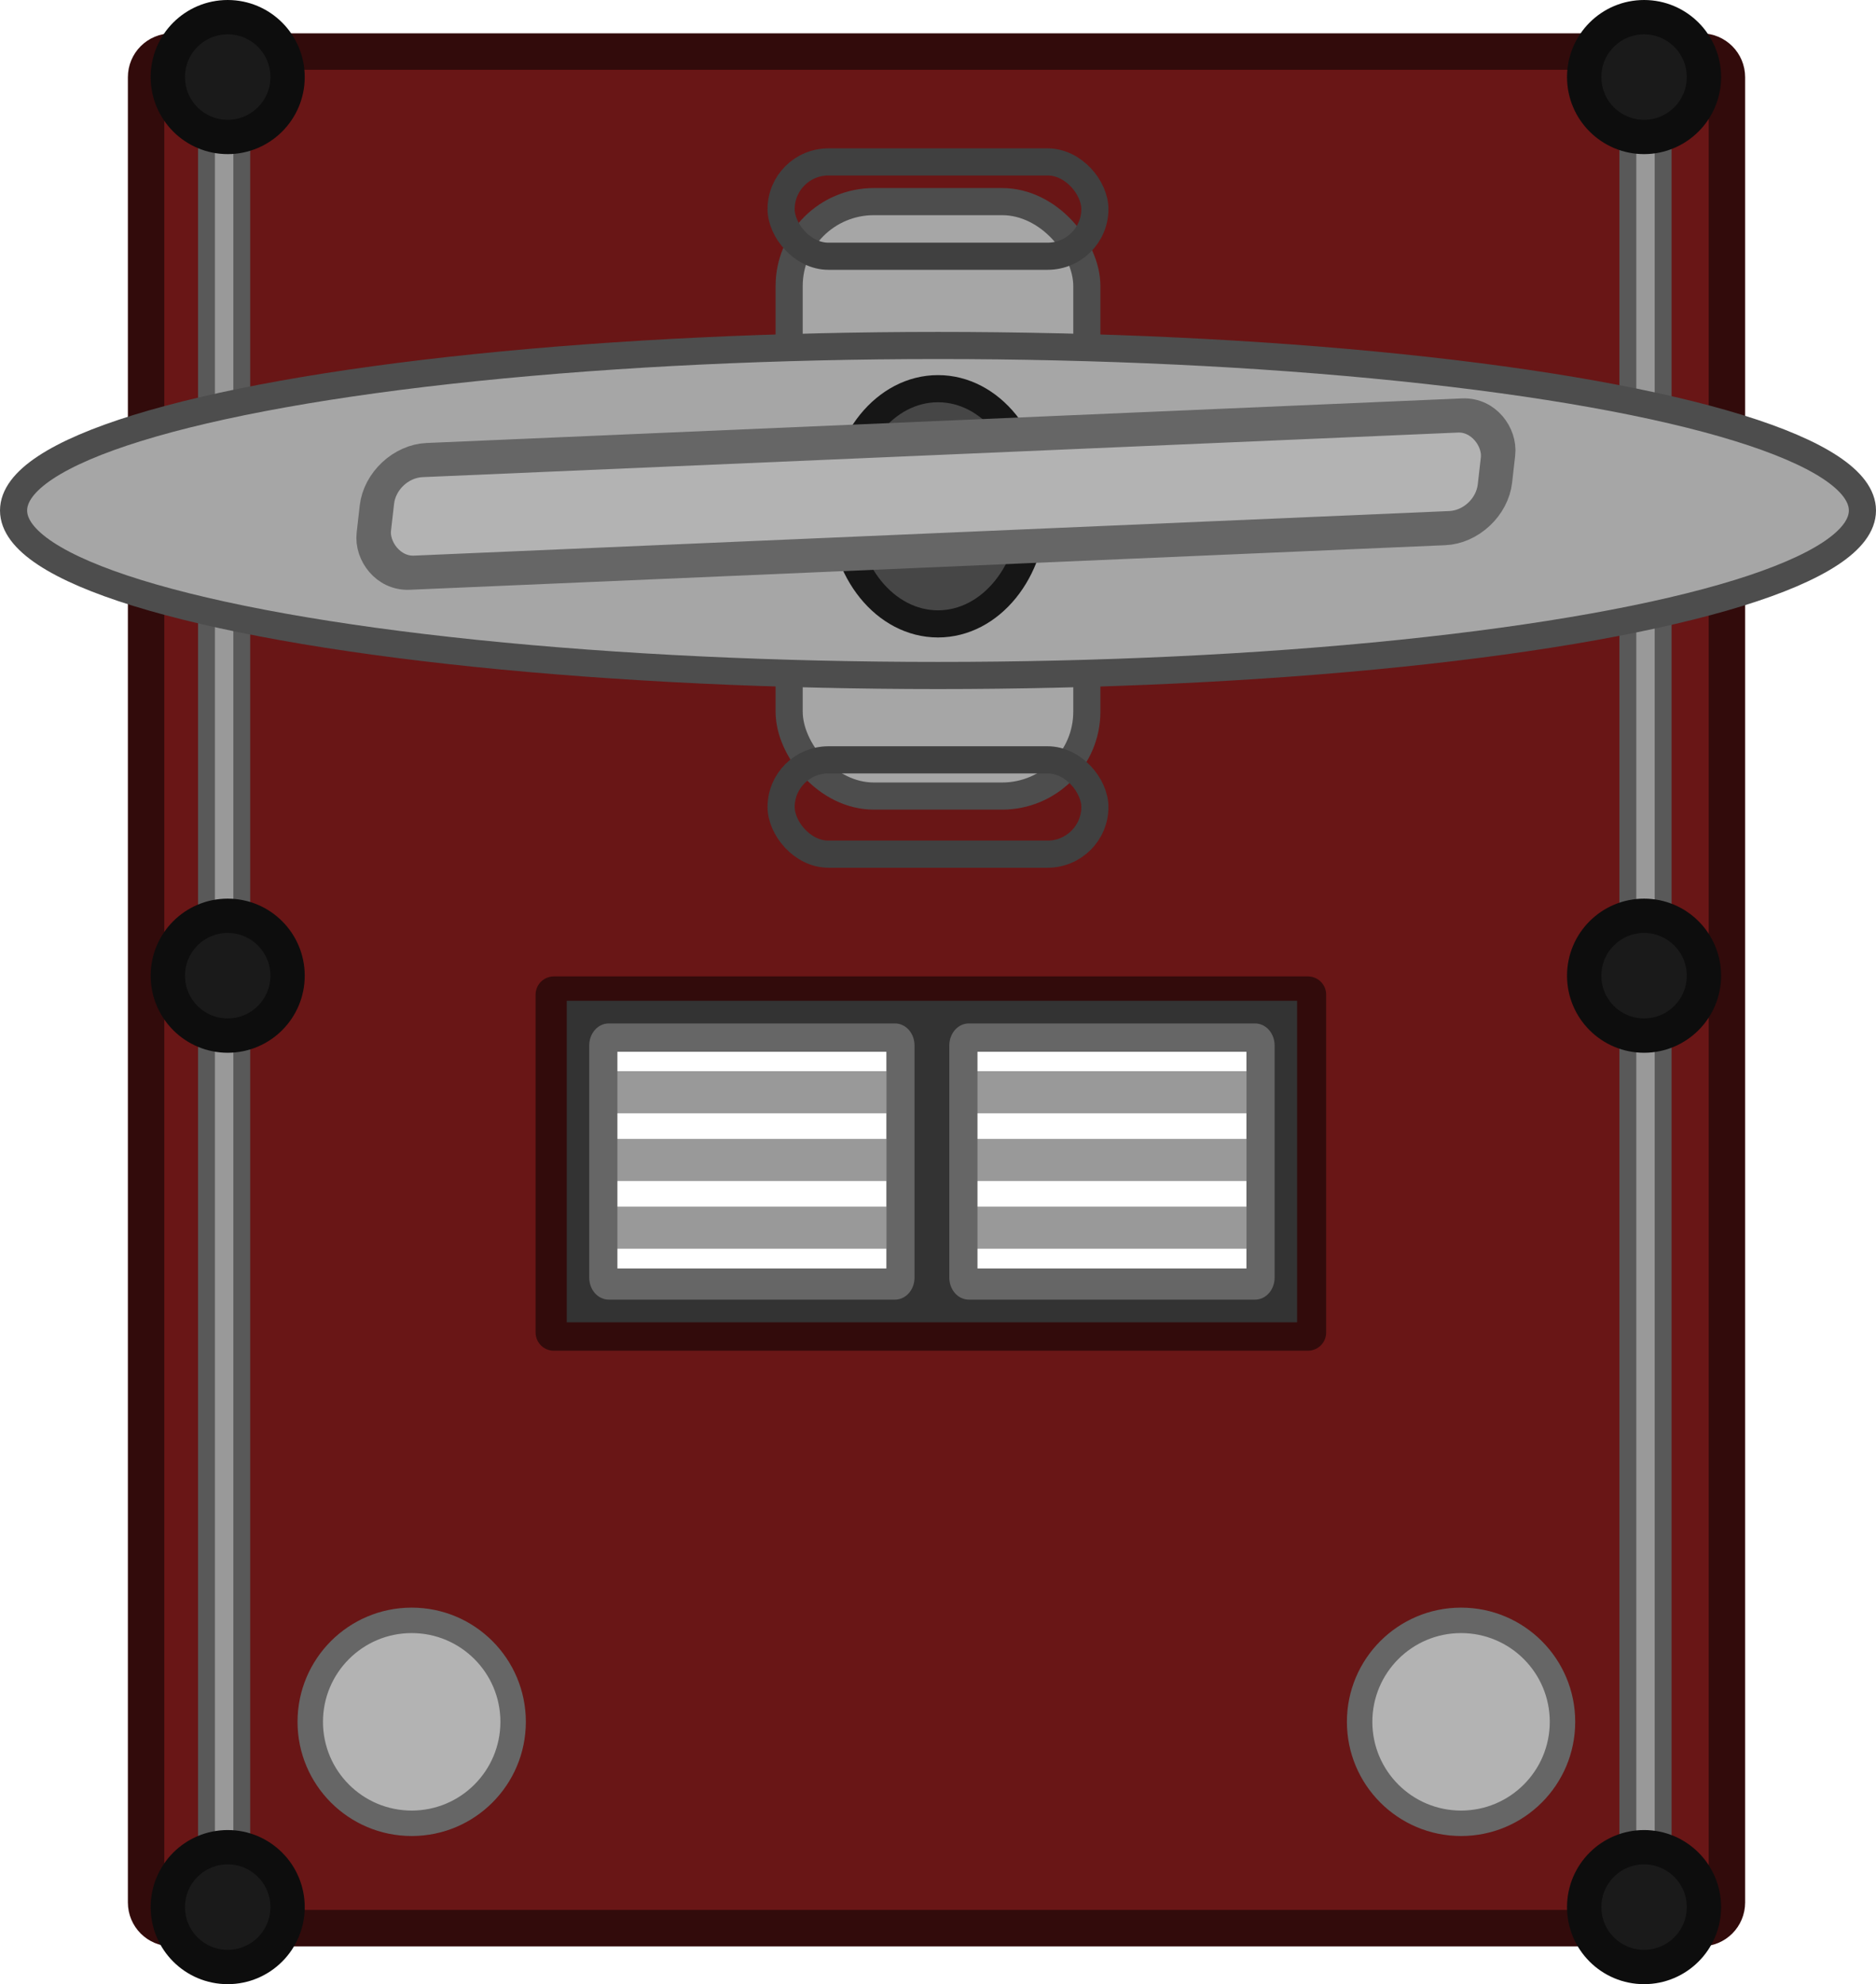 <?xml version="1.0" encoding="UTF-8" standalone="no"?>
<!-- Created with Inkscape (http://www.inkscape.org/) -->

<svg
   width="724.747"
   height="766.266"
   viewBox="0 0 191.756 202.741"
   version="1.1"
   id="svg1"
   xmlns="http://www.w3.org/2000/svg"
   xmlns:svg="http://www.w3.org/2000/svg">
  <defs
     id="defs1" />
  <g
     id="layer1"
     transform="translate(20.373,-75.935)">
    <g
       id="g2"
       transform="translate(-1113.102,-1526.117)">
      <path
         id="path11164-2"
         style="fill:#691616;fill-opacity:1;stroke:#320b0b;stroke-width:3.723;stroke-linejoin:round;stroke-dasharray:none;stroke-opacity:1;stop-color:#000000"
         d="m 1110.286,1607.32 c -1.454,0 -2.624,1.17 -2.624,2.624 v 186.502 c 0,1.454 1.17,2.624 2.624,2.624 h 156.336 c 1.454,0 2.624,-1.17 2.624,-2.624 v -186.502 c 0,-1.454 -1.17,-2.624 -2.624,-2.624 z m 39.05,96.364 h 77.086 v 34.521 h -77.086 z" />
      <g
         id="g11174-4"
         transform="matrix(-1,0,0,1,3002.675,2093.633)">
        <rect
           style="fill:#999999;fill-opacity:1;stroke:#595959;stroke-width:1.725;stroke-dasharray:none;stroke-opacity:1;paint-order:fill markers stroke;stop-color:#000000"
           id="rect11166-7"
           width="3.606"
           height="187.863"
           x="1739.949"
           y="-482.336" />
        <circle
           style="fill:#1a1a1a;fill-opacity:1;stroke:#0d0d0d;stroke-width:3.508;stroke-linecap:square;stroke-linejoin:miter;stroke-dasharray:none;stroke-opacity:1;paint-order:fill markers stroke;stop-color:#000000"
           id="circle11168-4"
           cx="1741.898"
           cy="-296.714"
           r="6.12" />
        <circle
           style="fill:#1a1a1a;fill-opacity:1;stroke:#0d0d0d;stroke-width:3.508;stroke-linecap:square;stroke-linejoin:miter;stroke-dasharray:none;stroke-opacity:1;paint-order:fill markers stroke;stop-color:#000000"
           id="circle11170-1"
           cx="1741.898"
           cy="-483.707"
           r="6.12" />
        <circle
           style="fill:#1a1a1a;fill-opacity:1;stroke:#0d0d0d;stroke-width:3.508;stroke-linecap:square;stroke-linejoin:miter;stroke-dasharray:none;stroke-opacity:1;paint-order:fill markers stroke;stop-color:#000000"
           id="circle11172-8"
           cx="1741.898"
           cy="-391.884"
           r="6.12" />
      </g>
      <ellipse
         style="fill:#b3b3b3;fill-opacity:1;stroke:#666666;stroke-width:2.601;stroke-dasharray:none;stroke-opacity:1;paint-order:fill markers stroke;stop-color:#000000"
         id="ellipse11176-5"
         cx="1134.81"
         cy="1777.987"
         rx="10.368"
         ry="10.368" />
      <ellipse
         style="fill:#b3b3b3;fill-opacity:1;stroke:#666666;stroke-width:2.601;stroke-dasharray:none;stroke-opacity:1;paint-order:fill markers stroke;stop-color:#000000"
         id="ellipse11178-8"
         cx="1242.072"
         cy="1777.987"
         rx="10.368"
         ry="10.368" />
      <g
         id="g11188-9"
         transform="translate(-626.114,2093.633)">
        <rect
           style="fill:#999999;fill-opacity:1;stroke:#595959;stroke-width:1.725;stroke-dasharray:none;stroke-opacity:1;paint-order:fill markers stroke;stop-color:#000000"
           id="rect11180-9"
           width="3.606"
           height="187.863"
           x="1739.949"
           y="-482.336" />
        <circle
           style="fill:#1a1a1a;fill-opacity:1;stroke:#0d0d0d;stroke-width:3.508;stroke-linecap:square;stroke-linejoin:miter;stroke-dasharray:none;stroke-opacity:1;paint-order:fill markers stroke;stop-color:#000000"
           id="circle11182-9"
           cx="1742.117"
           cy="-296.714"
           r="6.12" />
        <circle
           style="fill:#1a1a1a;fill-opacity:1;stroke:#0d0d0d;stroke-width:3.508;stroke-linecap:square;stroke-linejoin:miter;stroke-dasharray:none;stroke-opacity:1;paint-order:fill markers stroke;stop-color:#000000"
           id="circle11184-3"
           cx="1742.117"
           cy="-483.707"
           r="6.12" />
        <circle
           style="fill:#1a1a1a;fill-opacity:1;stroke:#0d0d0d;stroke-width:3.508;stroke-linecap:square;stroke-linejoin:miter;stroke-dasharray:none;stroke-opacity:1;paint-order:fill markers stroke;stop-color:#000000"
           id="circle11186-3"
           cx="1742.117"
           cy="-391.884"
           r="6.12" />
      </g>
      <g
         id="g11202-7"
         transform="translate(-441.988,2098.084)">
        <rect
           style="fill:#a6a6a6;fill-opacity:1;stroke:#4d4d4d;stroke-width:2.773;stroke-dasharray:none;stroke-opacity:1;paint-order:fill markers stroke;stop-color:#000000"
           id="rect11190-7"
           width="30.427"
           height="60.742"
           x="1615.381"
           y="-475.432"
           ry="8.624"
           rx="8.661" />
        <ellipse
           style="fill:#a6a6a6;fill-opacity:1;stroke:#4d4d4d;stroke-width:2.773;stroke-dasharray:none;stroke-opacity:1;paint-order:fill markers stroke;stop-color:#000000"
           id="ellipse11192-3"
           cx="1630.595"
           cy="-443.871"
           rx="94.491"
           ry="16.86" />
        <ellipse
           style="fill:#464646;fill-opacity:1;stroke:#161616;stroke-width:2.773;stroke-dasharray:none;stroke-opacity:1;paint-order:fill markers stroke;stop-color:#000000"
           id="ellipse11194-2"
           cx="1630.595"
           cy="-444.3"
           rx="9.74"
           ry="12.017" />
        <rect
           style="fill:none;fill-opacity:1;stroke:#404040;stroke-width:2.773;stroke-dasharray:none;stroke-opacity:1;paint-order:fill markers stroke;stop-color:#000000"
           id="rect11196-5"
           width="32.071"
           height="9.639"
           x="1614.559"
           y="-479.488"
           ry="4.819"
           rx="4.84" />
        <rect
           style="fill:#b3b3b3;fill-opacity:1;stroke:#666666;stroke-width:3.51;stroke-dasharray:none;stroke-opacity:1;paint-order:fill markers stroke;stop-color:#000000"
           id="rect11198-6"
           width="114.71"
           height="11.579"
           x="1531.734"
           y="-385.281"
           ry="4.4"
           transform="matrix(0.999,-0.043,-0.113,0.994,0,0)"
           rx="4.384" />
        <rect
           style="fill:none;fill-opacity:1;stroke:#404040;stroke-width:2.773;stroke-dasharray:none;stroke-opacity:1;paint-order:fill markers stroke;stop-color:#000000"
           id="rect11200-3"
           width="32.071"
           height="9.639"
           x="1614.559"
           y="-418.392"
           ry="4.819"
           rx="4.84" />
      </g>
      <path
         d="m 1150.66,1737.162 h 74.652 v -32.85 h -74.652 z m 2.856,-28.609 h 30.113 v 24.537 h -30.113 z m 37.492,0 h 29.996 v 24.537 h -29.996 z"
         fill="#333333"
         stroke-width="0.364"
         id="path11204-4"
         style="stroke-width:1" />
      <rect
         height="4.304"
         width="27.926"
         x="1155.436"
         y="1711.505"
         id="rect11206-0"
         style="fill:#999999;stroke-width:0.496" />
      <rect
         height="4.304"
         width="27.926"
         x="1155.436"
         y="1725.344"
         id="rect11208-6"
         style="fill:#999999;stroke-width:0.496" />
      <rect
         height="4.304"
         width="27.926"
         x="1155.436"
         y="1718.424"
         id="rect11210-0"
         style="fill:#999999;stroke-width:0.496" />
      <path
         d="m 1154.951,1706.627 c -1.105,0 -1.994,1.005 -1.994,2.254 v 23.713 c 0,1.249 0.889,2.253 1.994,2.253 h 29.263 c 1.105,0 1.994,-1.005 1.994,-2.253 v -23.713 c 0,-1.248 -0.889,-2.254 -1.994,-2.254 z m 0.886,2.895 h 27.493 v 22.141 h -27.493 z"
         fill="#666666"
         stroke-width="0.321"
         id="path11212-4"
         style="stroke-width:1" />
      <rect
         height="4.304"
         width="27.926"
         x="1192.242"
         y="1711.505"
         id="rect11214-0"
         style="fill:#999999;stroke-width:0.496" />
      <rect
         height="4.304"
         width="27.926"
         x="1192.242"
         y="1725.344"
         id="rect11216-5"
         style="fill:#999999;stroke-width:0.496" />
      <rect
         height="4.304"
         width="27.926"
         x="1192.242"
         y="1718.424"
         id="rect11218-6"
         style="fill:#999999;stroke-width:0.496" />
      <path
         d="m 1191.757,1706.627 c -1.105,0 -1.994,1.005 -1.994,2.254 v 23.713 c 0,1.249 0.889,2.253 1.994,2.253 h 29.263 c 1.105,0 1.994,-1.005 1.994,-2.253 v -23.713 c 0,-1.248 -0.889,-2.254 -1.994,-2.254 z m 0.886,2.895 h 27.493 v 22.141 h -27.493 z"
         fill="#666666"
         stroke-width="0.321"
         id="path11220-8"
         style="stroke-width:1" />
    </g>
  </g>
</svg>
